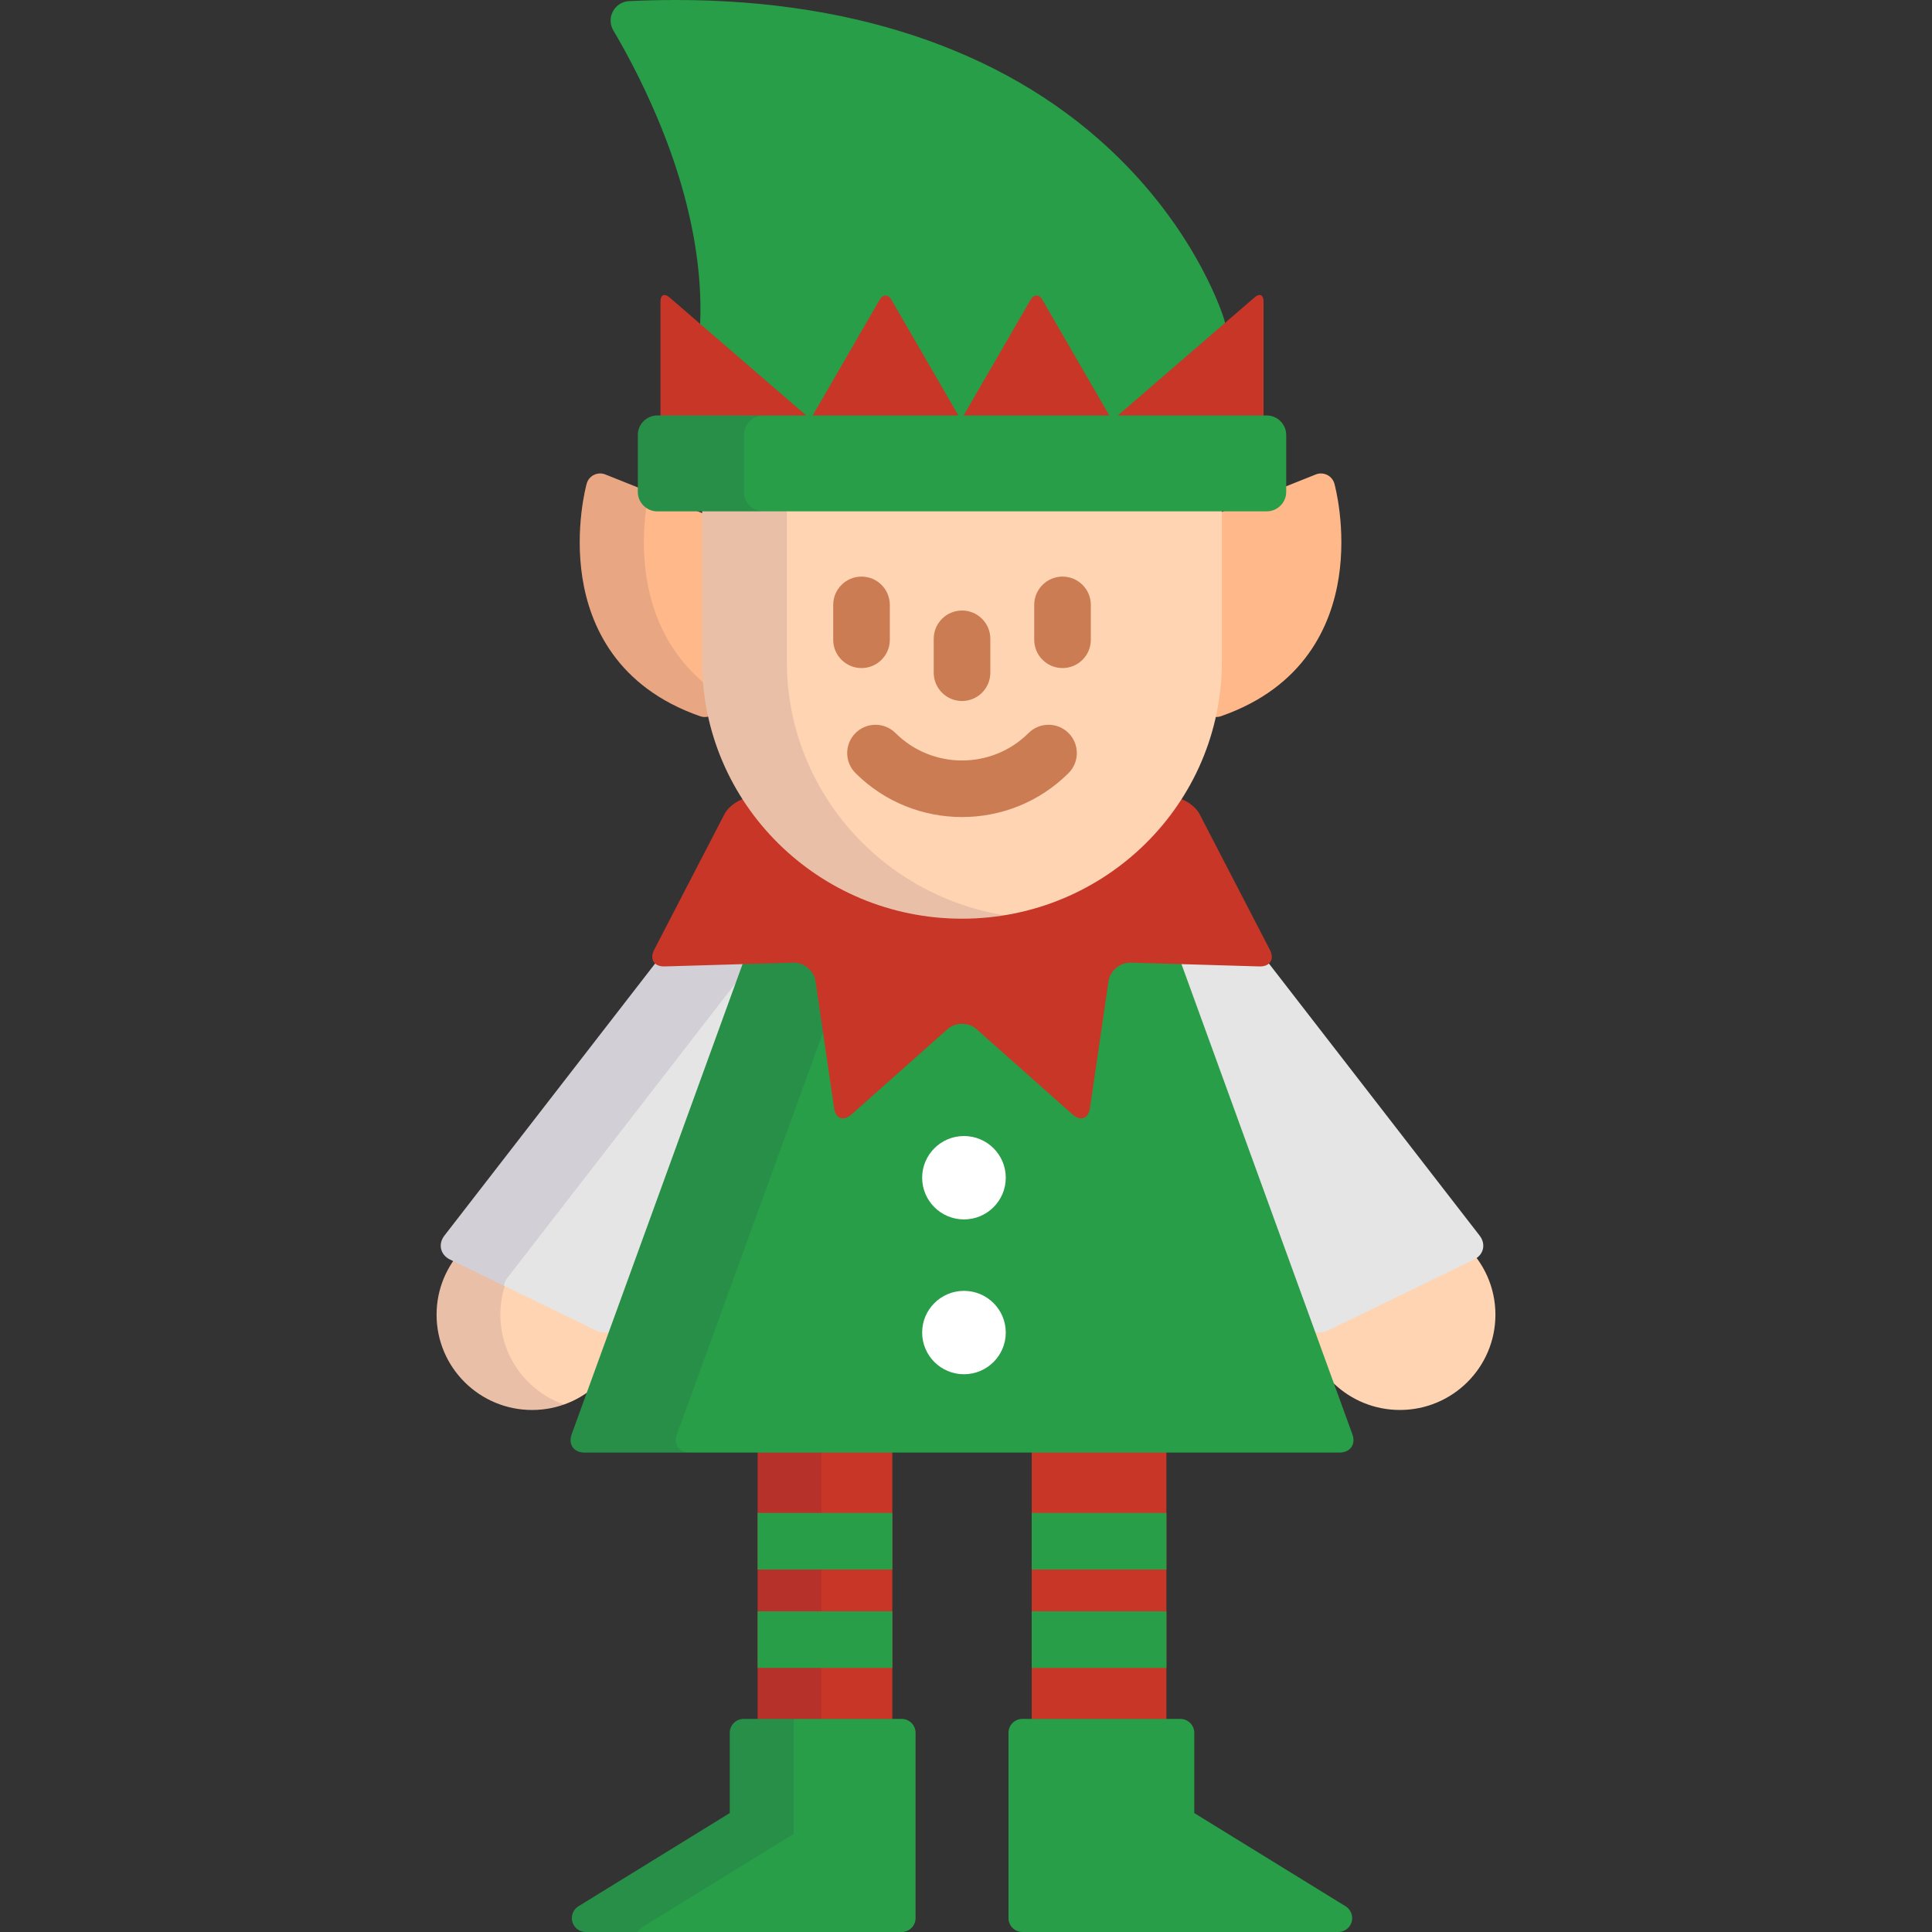<?xml version="1.0" encoding="iso-8859-1"?>
<!-- Generator: Adobe Illustrator 19.0.0, SVG Export Plug-In . SVG Version: 6.00 Build 0)  -->
<svg version="1.1" id="Capa_1" xmlns="http://www.w3.org/2000/svg" xmlns:xlink="http://www.w3.org/1999/xlink" x="0px" y="0px"
	 viewBox="0 0 512.001 512.001" style="enable-background:new 0 0 512.001 512.001;" xml:space="preserve">
<rect x="0" y="0" width="512.001" height="512.001" fill="#333333" stroke="none"/>
<path style="fill:#FFD4B2;" d="M161.311,349.509l-38.455-18.684c-4.426,4.547-7.155,10.745-7.155,17.582
	c0,13.944,11.336,25.25,25.316,25.25c13.692,0,24.837-10.84,25.297-24.382C164.829,350.148,162.949,350.305,161.311,349.509z"/>
<path style="opacity:0.1;fill:#1E004C;enable-background:new    ;" d="M132.595,348.406c0-4.144,1.003-8.052,2.777-11.501
	l-12.517-6.081c-4.426,4.547-7.155,10.745-7.155,17.582c0,13.944,11.336,25.25,25.316,25.25c2.964,0,5.806-0.513,8.448-1.446
	C139.638,368.741,132.595,359.397,132.595,348.406z"/>
<path style="fill:#FFD4B2;" d="M388.353,330.044c-0.291,0.243-0.61,0.467-0.982,0.647l-38.729,18.816
	c-0.934,0.454-1.946,0.595-2.92,0.477c0.817,13.209,11.814,23.672,25.264,23.672c13.982,0,25.316-11.306,25.316-25.25
	C396.302,341.169,393.244,334.647,388.353,330.044z"/>
<g>
	<path style="fill:#E5E5E5;" d="M392.122,327.46l-57.102-73.739c-0.008,0.033-0.015,0.072-0.026,0.091
		c-0.064,0.106-0.374,0.308-1.082,0.308l-34.186-1.01l-0.215-0.003c-1.473,0-2.883,0.446-4.092,1.206l49.489,95.969
		c1.299,2.52,4.449,3.565,7.001,2.325l38.728-18.816C393.19,332.549,393.858,329.701,392.122,327.46z"/>
	<path style="fill:#E5E5E5;" d="M210.382,253.107l-0.215,0.003l-34.185,1.01c-0.615,0-0.993-0.16-1.083-0.308
		c-0.012-0.019-0.019-0.057-0.026-0.09l-57.101,73.738c-1.736,2.241-1.068,5.089,1.482,6.329l38.731,18.818
		c2.552,1.239,5.703,0.193,7.002-2.326l49.487-95.969C213.265,253.553,211.855,253.107,210.382,253.107z"/>
</g>
<g style="opacity:0.1;">
	<path style="fill:#1E004C;" d="M175.982,254.119c-0.615,0-0.993-0.16-1.083-0.308c-0.012-0.019-0.019-0.057-0.026-0.09
		l-57.101,73.738c-1.736,2.241-1.068,5.089,1.482,6.329l14.3,6.947c0.107-0.709,0.386-1.423,0.898-2.083l66.02-85.258
		L175.982,254.119z"/>
</g>
<g>
	<rect x="273.411" y="382.02" style="fill:#C73627;" width="35.697" height="76.53"/>
	<rect x="200.781" y="382.02" style="fill:#C73627;" width="35.697" height="76.53"/>
</g>
<rect x="200.781" y="382.02" style="opacity:0.1;fill:#1E004C;enable-background:new    ;" width="16.915" height="76.53"/>
<path style="fill:#289E48;" d="M358.396,380.104l-46.023-126.621l-12.646-0.374l-0.215-0.003c-3.786,0-7.18,2.924-7.726,6.657
	l-4.918,33.626c-0.095,0.643-0.286,0.929-0.364,0.999c-0.132-0.006-0.466-0.122-0.927-0.533l-25.449-22.611
	c-1.391-1.236-3.231-1.917-5.181-1.917c-1.95,0-3.791,0.681-5.182,1.917l-25.447,22.611c-0.474,0.421-0.813,0.533-0.938,0.533
	c-0.03-0.024-0.253-0.301-0.355-1l-4.917-33.625c-0.546-3.733-3.939-6.657-7.727-6.657l-0.215,0.003l-12.646,0.374l-46.023,126.621
	c-0.967,2.663,0.563,4.842,3.4,4.842h200.098C357.833,384.946,359.363,382.768,358.396,380.104z"/>
<g style="opacity:0.1;">
	<path style="fill:#1E004C;" d="M179.393,380.104l40.157-110.485l-1.441-9.855c-0.546-3.733-3.939-6.657-7.727-6.657l-0.215,0.003
		l-12.646,0.374l-46.023,126.621c-0.967,2.663,0.563,4.842,3.4,4.842h27.893C179.955,384.946,178.425,382.768,179.393,380.104z"/>
</g>
<path style="fill:#C73627;" d="M336.525,251.694l-18.596-35.893c-1.169-2.256-4.009-4.131-6.629-4.498
	c-12.46,17.531-33.046,28.999-56.354,28.999c-23.306,0-43.894-11.468-56.355-28.999c-2.62,0.367-5.461,2.241-6.63,4.498
	l-18.594,35.893c-1.304,2.516-0.049,4.507,2.788,4.422l34.07-1.008c2.837-0.084,5.493,2.141,5.903,4.944l4.917,33.626
	c0.41,2.803,2.48,3.556,4.6,1.672l25.447-22.611c2.119-1.883,5.587-1.883,7.706,0l25.448,22.611
	c2.119,1.884,4.188,1.131,4.599-1.672l4.918-33.626c0.41-2.804,3.065-5.028,5.902-4.944l34.071,1.008
	C336.575,256.201,337.829,254.211,336.525,251.694z"/>
<path style="fill:#FFB889;" d="M186.779,190.017c-0.409,0-0.822-0.066-1.22-0.207c-22.263-7.745-29.262-24.223-31.211-36.682
	c-2.065-13.198,1-24.475,1.131-24.949c0.277-1.011,0.976-1.854,1.92-2.321c0.517-0.254,1.078-0.384,1.641-0.384
	c0.468,0,0.936,0.087,1.375,0.265l27.734,11.066c1.405,0.558,2.326,1.914,2.326,3.423v46.103c0,1.195-0.581,2.316-1.559,3.007
	C188.284,189.784,187.535,190.017,186.779,190.017z"/>
<path style="opacity:0.1;fill:#1E004C;enable-background:new    ;" d="M171.358,153.128c-1.56-9.958-0.197-18.82,0.622-22.774
	l-11.565-4.615c-0.439-0.178-0.907-0.265-1.375-0.265c-0.563,0-1.124,0.13-1.641,0.384c-0.944,0.467-1.643,1.311-1.92,2.321
	c-0.131,0.475-3.196,11.751-1.131,24.949c1.949,12.459,8.948,28.936,31.211,36.682c0.397,0.141,0.811,0.207,1.22,0.207
	c0.756,0,1.505-0.232,2.138-0.681c0.977-0.691,1.559-1.811,1.559-3.007v-2.439C177.597,175.317,172.897,162.97,171.358,153.128z"/>
<path style="fill:#FFB889;" d="M322.33,190.017c0.412,0,0.822-0.066,1.218-0.207c22.267-7.745,29.267-24.223,31.216-36.682
	c2.064-13.198-1.002-24.475-1.131-24.949c-0.28-1.011-0.979-1.854-1.923-2.321c-0.516-0.254-1.08-0.384-1.641-0.384
	c-0.468,0-0.933,0.087-1.376,0.265l-27.735,11.066c-1.404,0.558-2.325,1.914-2.325,3.423v46.103c0,1.195,0.582,2.316,1.558,3.007
	C320.823,189.784,321.575,190.017,322.33,190.017z"/>
<path style="fill:#FFD4B2;" d="M186.079,132.426v42.894c0,37.631,30.835,68.141,68.868,68.141c38.035,0,68.865-30.51,68.865-68.141
	v-42.894L186.079,132.426L186.079,132.426z"/>
<path style="fill:#289E48;" d="M182.359,105.282c-0.473,1.56-0.177,3.252,0.796,4.559c0.219,0.295,0.471,0.559,0.742,0.796H319.2
	c1.277-0.919,2.273-2.241,2.625-3.729l2.88-12.194c0.653-2.765,0.54-7.226-0.26-9.977c-0.263-0.883-6.681-21.876-27.828-42.771
	C268.829,14.512,228.208,0,179.144,0c-4.04,0-8.213,0.098-12.405,0.291c-1.809,0.083-3.44,1.106-4.301,2.697
	c-0.86,1.589-0.824,3.513,0.097,5.069c3.874,6.543,9.49,17.003,14.255,29.669C186.218,62.802,188.144,86.162,182.359,105.282z"/>
<path style="opacity:0.1;fill:#1E004C;enable-background:new    ;" d="M208.528,175.319v-42.894h-22.449v42.894
	c0,37.631,30.835,68.141,68.868,68.141c3.824,0,7.57-0.322,11.224-0.916C233.478,237.239,208.528,209.167,208.528,175.319z"/>
<g>
	<path style="fill:#CB7C52;" d="M254.947,216.525c-10.222,0-20.442-3.88-28.225-11.641c-2.933-2.925-2.939-7.674-0.015-10.606
		c2.924-2.933,7.673-2.94,10.607-0.015c9.722,9.694,25.54,9.697,35.262,0.001c2.934-2.928,7.683-2.919,10.606,0.013
		c2.926,2.933,2.92,7.682-0.013,10.607C275.39,212.644,265.168,216.525,254.947,216.525z"/>
	<path style="fill:#CB7C52;" d="M228.311,177.044c-4.143,0-7.5-3.357-7.5-7.5v-9.239c0-4.143,3.357-7.5,7.5-7.5s7.5,3.357,7.5,7.5
		v9.239C235.811,173.687,232.453,177.044,228.311,177.044z"/>
	<path style="fill:#CB7C52;" d="M281.581,177.044c-4.143,0-7.5-3.357-7.5-7.5v-9.239c0-4.143,3.357-7.5,7.5-7.5
		c4.142,0,7.5,3.357,7.5,7.5v9.239C289.081,173.687,285.724,177.044,281.581,177.044z"/>
</g>
<g>
	<path style="fill:#C73627;" d="M294.295,110.638l-18.067-31.209c-0.852-1.472-2.246-1.472-3.098,0l-18.068,31.209H294.295z"/>
	<path style="fill:#C73627;" d="M334.854,110.638V79.843c0-1.7-1.053-2.181-2.341-1.068l-36.892,31.863H334.854z"/>
	<path style="fill:#C73627;" d="M254.296,110.638l-18.071-31.209c-0.852-1.472-2.246-1.472-3.098,0l-18.066,31.209H254.296z"/>
	<path style="fill:#C73627;" d="M214.274,110.638L177.38,78.775c-1.287-1.112-2.341-0.632-2.341,1.068v30.795H214.274z"/>
</g>
<path style="fill:#CB7C52;" d="M254.947,185.771c-4.143,0-7.5-3.357-7.5-7.5v-8.977c0-4.143,3.357-7.5,7.5-7.5
	c4.143,0,7.5,3.357,7.5,7.5v8.977C262.447,182.413,259.09,185.771,254.947,185.771z"/>
<path style="fill:#289E48;" d="M340.86,130.363c0,2.833-2.322,5.15-5.159,5.15H174.19c-2.837,0-5.158-2.317-5.158-5.15v-15.105
	c0-2.833,2.321-5.151,5.158-5.151h161.511c2.837,0,5.159,2.318,5.159,5.151V130.363z"/>
<path style="opacity:0.1;fill:#1E004C;enable-background:new    ;" d="M197.134,130.363v-15.105c0-2.833,2.321-5.151,5.159-5.151
	H174.19c-2.837,0-5.158,2.318-5.158,5.151v15.105c0,2.833,2.321,5.15,5.158,5.15h28.103
	C199.455,135.514,197.134,133.196,197.134,130.363z"/>
<g>
	<rect x="200.781" y="400.94" style="fill:#289E48;" width="35.697" height="15"/>
	<rect x="200.781" y="427.02" style="fill:#289E48;" width="35.697" height="15"/>
	<rect x="273.411" y="400.94" style="fill:#289E48;" width="35.697" height="15"/>
	<rect x="273.411" y="427.02" style="fill:#289E48;" width="35.697" height="15"/>
</g>
<g>
	<ellipse style="fill:#FFFFFF;" cx="255.461" cy="312.11" rx="11.08" ry="11.05"/>
	<ellipse style="fill:#FFFFFF;" cx="255.461" cy="353.14" rx="11.08" ry="11.05"/>
</g>
<g>
	<path style="fill:#289E48;" d="M354.655,512c1.652,0,3.102-1.092,3.553-2.676c0.449-1.585-0.207-3.273-1.612-4.14l-40.101-24.701
		v-21.271c0-2.034-1.652-3.684-3.692-3.684h-41.854c-2.039,0-3.691,1.649-3.691,3.684v49.105c0,2.035,1.652,3.683,3.691,3.683
		H354.655z"/>
	<path style="fill:#289E48;" d="M155.239,512c-1.651,0-3.104-1.092-3.554-2.676c-0.451-1.585,0.206-3.273,1.61-4.14l40.102-24.701
		v-21.271c0-2.034,1.654-3.684,3.693-3.684h41.853c2.042,0,3.694,1.649,3.694,3.684v49.105c0,2.035-1.652,3.683-3.694,3.683H155.239
		z"/>
</g>
<g style="opacity:0.1;">
	<path style="fill:#1E004C;" d="M170.245,510.683l40.101-24.701v-30.453h-13.255c-2.039,0-3.693,1.649-3.693,3.684v21.271
		l-40.102,24.701c-1.404,0.867-2.062,2.555-1.61,4.14c0.45,1.584,1.902,2.676,3.554,2.676h13.738
		C169.275,511.474,169.703,511.017,170.245,510.683z"/>
</g>
<g>
</g>
<g>
</g>
<g>
</g>
<g>
</g>
<g>
</g>
<g>
</g>
<g>
</g>
<g>
</g>
<g>
</g>
<g>
</g>
<g>
</g>
<g>
</g>
<g>
</g>
<g>
</g>
<g>
</g>
</svg>
